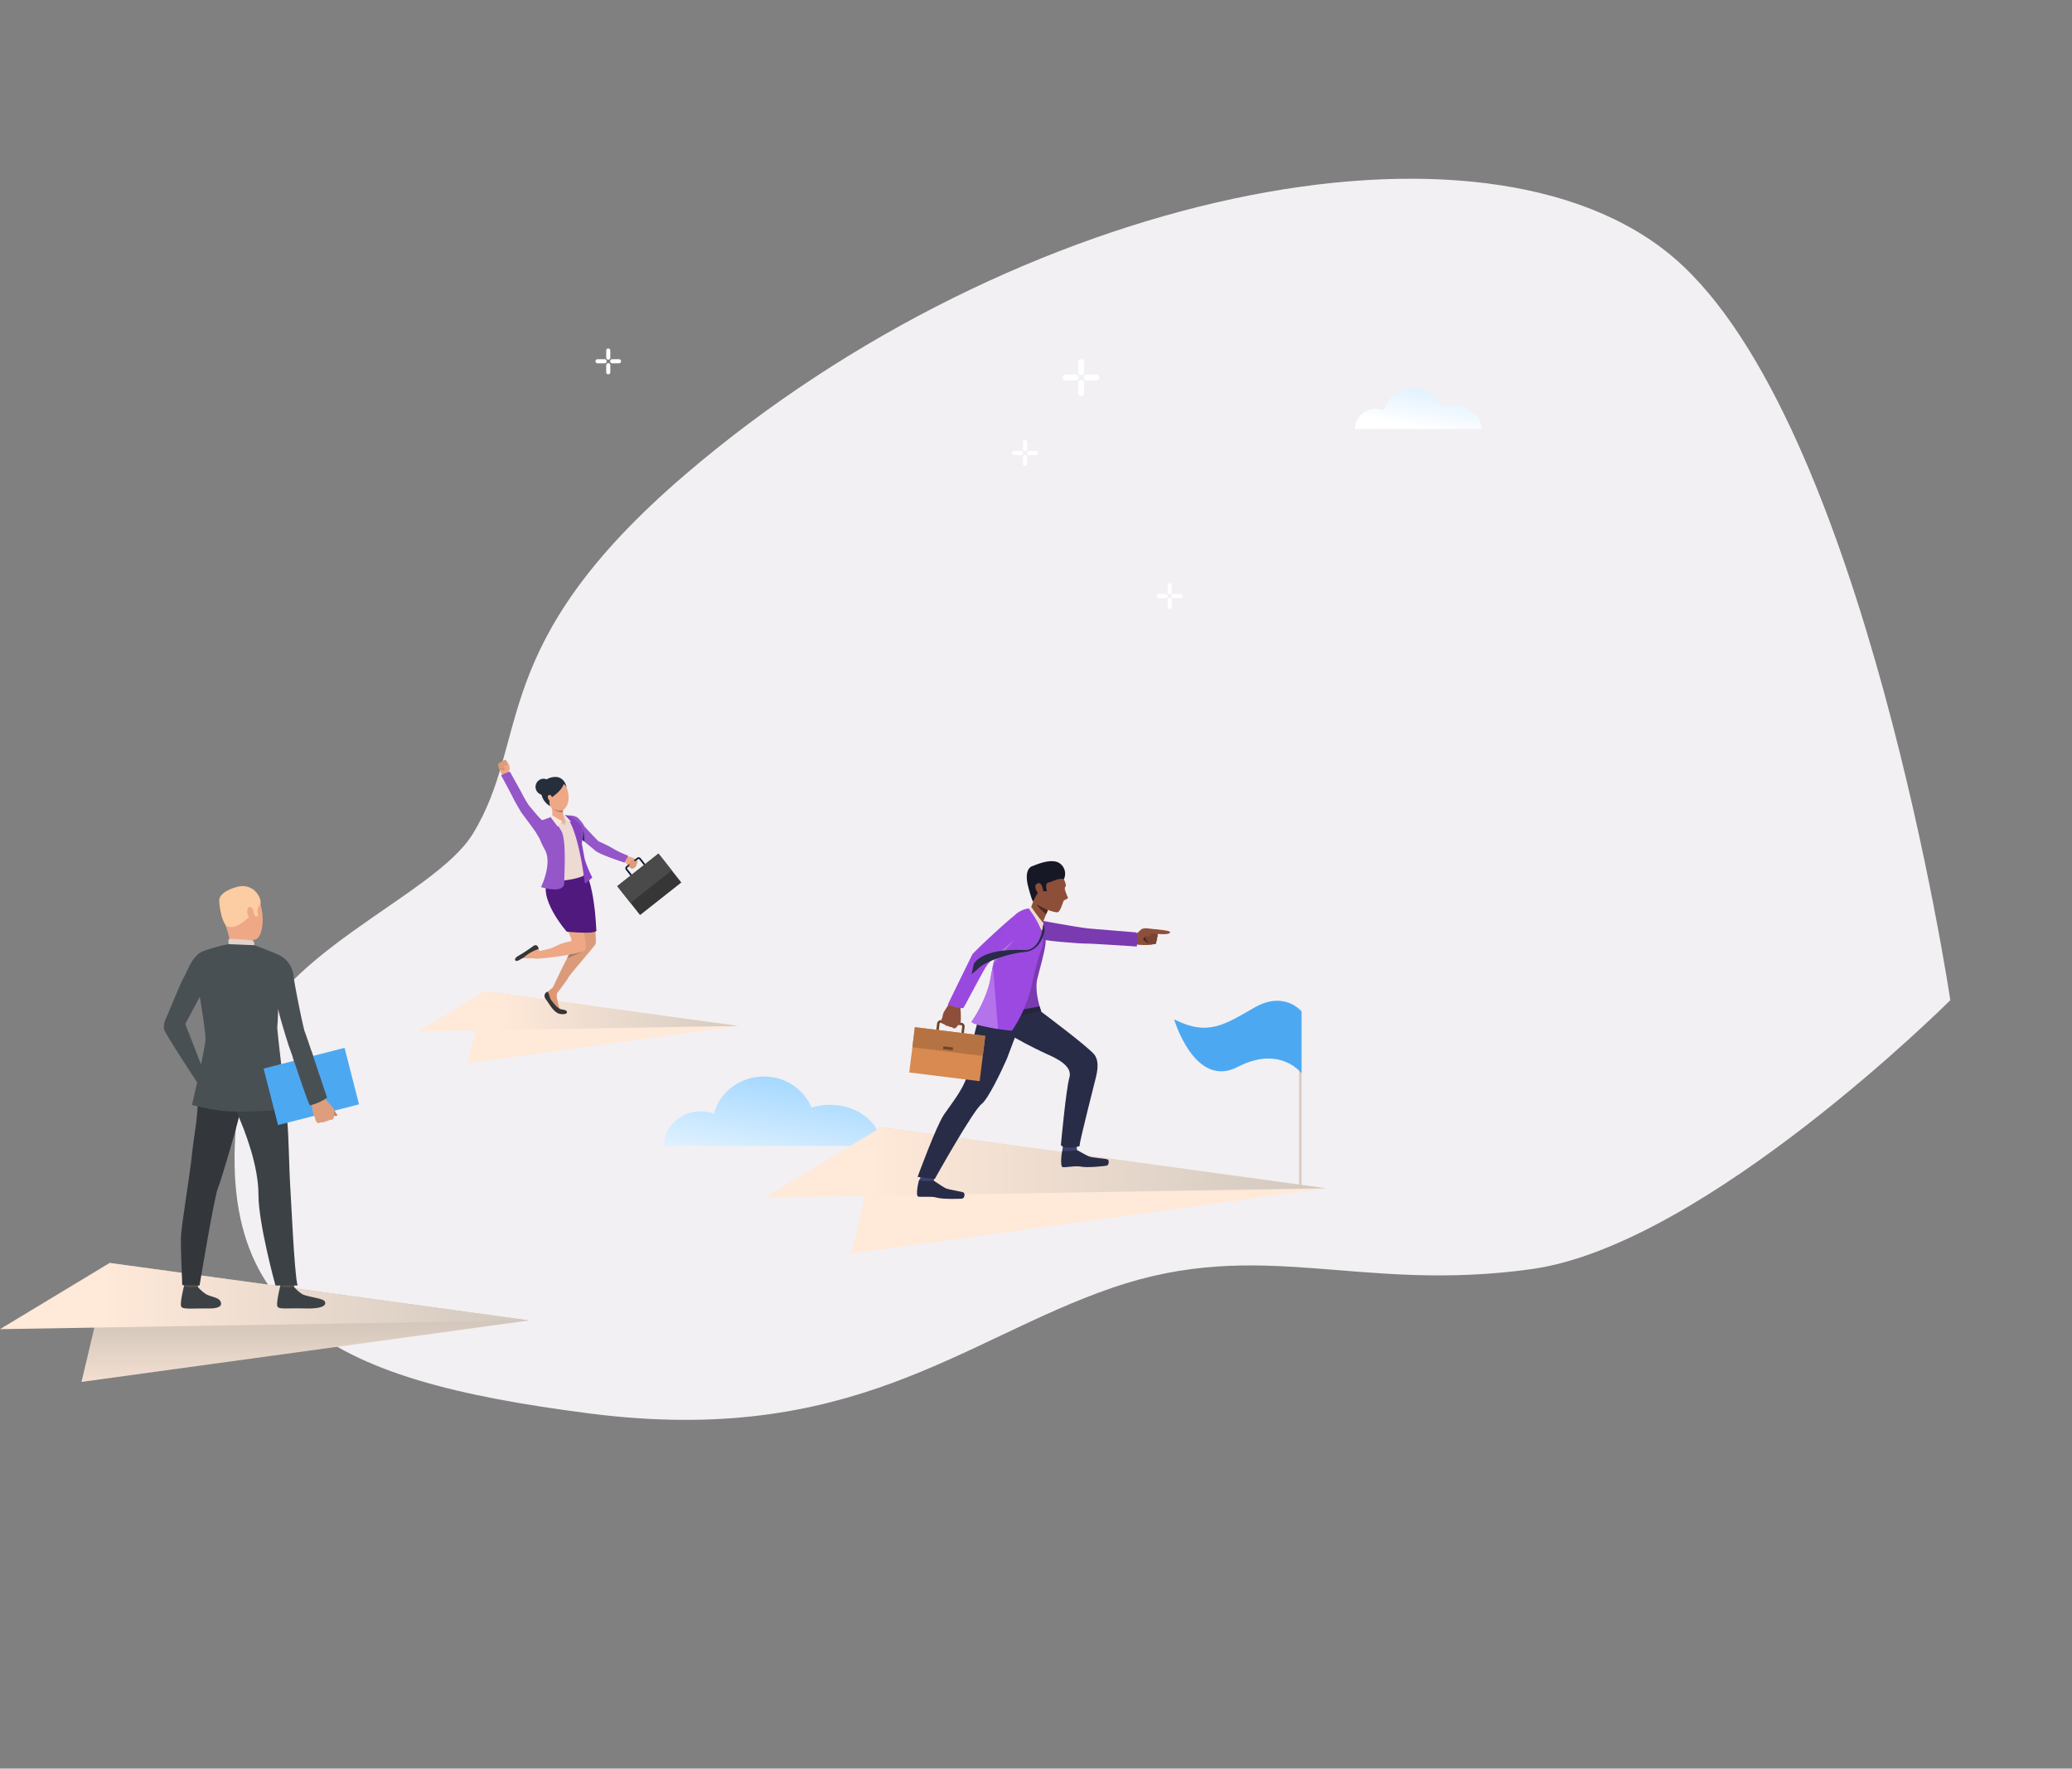 <svg xmlns="http://www.w3.org/2000/svg" xmlns:xlink="http://www.w3.org/1999/xlink" width="865.299" height="738.469" viewBox="0 0 865.299 738.469">
  <rect x="0" y="0" width="865.299" height="738.469" fill="#808080" stroke="none"/>
  <defs>
    <linearGradient id="linear-gradient" x1="0.051" y1="1.705" x2="1.583" y2="-1.171" gradientUnits="objectBoundingBox">
      <stop offset="0" stop-color="#fff"/>
      <stop offset="1" stop-color="#55b5ff"/>
    </linearGradient>
    <linearGradient id="linear-gradient-2" x1="0.456" y1="0.936" x2="2.71" y2="-3.152" xlink:href="#linear-gradient"/>
    <linearGradient id="linear-gradient-3" x1="-12.937" y1="0.651" x2="16.16" y2="0.324" gradientUnits="objectBoundingBox">
      <stop offset="0" stop-color="#ffe9d9"/>
      <stop offset="1" stop-color="#aba69f"/>
    </linearGradient>
    <linearGradient id="linear-gradient-4" x1="0.727" y1="1.204" x2="0.73" y2="-0.163" xlink:href="#linear-gradient-3"/>
    <linearGradient id="linear-gradient-5" x1="0.194" y1="-0.181" x2="1.182" y2="-0.181" gradientUnits="objectBoundingBox">
      <stop offset="0" stop-color="#ffe9d9"/>
      <stop offset="1" stop-color="#c7c1b9"/>
    </linearGradient>
    <linearGradient id="linear-gradient-6" x1="0.788" y1="0.389" x2="0.791" y2="-0.979" xlink:href="#linear-gradient-3"/>
    <linearGradient id="linear-gradient-7" x1="0.246" y1="-1.646" x2="1.234" y2="-1.646" xlink:href="#linear-gradient-5"/>
    <linearGradient id="linear-gradient-8" x1="0.718" y1="0.508" x2="0.722" y2="-0.86" xlink:href="#linear-gradient-3"/>
    <linearGradient id="linear-gradient-9" x1="0.187" y1="-1.432" x2="1.175" y2="-1.432" xlink:href="#linear-gradient-5"/>
  </defs>
  <g id="Group_11285" data-name="Group 11285" transform="translate(-811.413 -264.322)">
    <ellipse id="Ellipse_126" data-name="Ellipse 126" cx="18.186" cy="18.186" rx="18.186" ry="18.186" transform="translate(1235.771 542.681)" fill="#e6e6e6"/>
    <circle id="Ellipse_122" data-name="Ellipse 122" cx="4.365" cy="4.365" r="4.365" transform="translate(1431.271 617.323)" fill="#9456c8"/>
    <path id="Path_16007" data-name="Path 16007" d="M-1223.36-3544.3s-135.806,49.277-205.734,27.918-96.32-60.025-162.213-67-126.484,14.448-219.977-44.67-133.152-106.79-67.259-195.153c26.094-34.992,99.357-27.7,125.189-44.732,39.094-25.771,38.122-69.043,143.939-98.554,175.194-48.858,369.559-2.589,412.564,92.753S-1223.36-3544.3-1223.36-3544.3Z" transform="translate(4232.521 3377.148) rotate(-25)" fill="#f2f0f3"/>
    <g id="Group_11164" data-name="Group 11164" transform="translate(932.569 342.689)">
      <path id="Path_16644" data-name="Path 16644" d="M329.12,72.756a1.218,1.218,0,0,1,2.436,0V77a1.218,1.218,0,0,1-2.436,0V72.756Zm-1.035,5.277h-4.24a1.218,1.218,0,1,0,0,2.435h4.24a1.218,1.218,0,1,0,0-2.435Zm1.035,3.47a1.218,1.218,0,0,1,2.436,0v4.242a1.218,1.218,0,0,1-2.436,0V81.5Zm7.713-3.47h-4.242a1.218,1.218,0,0,0,0,2.435h4.242a1.218,1.218,0,0,0,0-2.435Z" fill="#fff" fill-rule="evenodd"/>
      <path id="Path_16645" data-name="Path 16645" d="M306.065,106.243a.853.853,0,1,1,1.706,0v2.968a.853.853,0,1,1-1.706,0v-2.968Zm-.724,3.694h-2.969a.852.852,0,0,0,0,1.7h2.969a.852.852,0,0,0,0-1.7Zm.724,2.429a.853.853,0,0,1,1.706,0v2.97a.853.853,0,0,1-1.706,0v-2.97Zm5.4-2.429h-2.969a.852.852,0,0,0,0,1.7h2.969a.852.852,0,1,0,0-1.7Z" fill="#fff" fill-rule="evenodd"/>
      <path id="Path_16646" data-name="Path 16646" d="M366.464,165.991a.853.853,0,0,1,1.705,0v2.97a.853.853,0,0,1-1.705,0v-2.97Zm-.725,3.694h-2.968a.852.852,0,1,0,0,1.7h2.968a.852.852,0,0,0,0-1.7Zm.725,2.43a.853.853,0,1,1,1.705,0v2.968a.853.853,0,1,1-1.705,0v-2.968Zm5.4-2.43h-2.968a.852.852,0,1,0,0,1.7h2.968a.852.852,0,0,0,0-1.7Z" fill="#fff" fill-rule="evenodd"/>
      <path id="Path_16647" data-name="Path 16647" d="M132.016,67.926a.852.852,0,0,1,1.7,0v2.969a.852.852,0,1,1-1.7,0V67.926Zm-.725,3.694h-2.969a.852.852,0,0,0,0,1.7h2.969a.852.852,0,1,0,0-1.7Zm.725,2.429a.852.852,0,0,1,1.7,0v2.969a.852.852,0,1,1-1.7,0V74.049Zm5.4-2.429h-2.97a.852.852,0,0,0,0,1.7h2.97a.852.852,0,0,0,0-1.7Z" fill="#fff" fill-rule="evenodd"/>
    </g>
    <path id="Path_16802" data-name="Path 16802" d="M1536.076,751.01a26.083,26.083,0,0,0-7.62,1.119,21.423,21.423,0,0,0-19.942-12.927c-10.082,0-18.536,6.622-20.807,15.54a15.9,15.9,0,0,0-5.629-1.022c-8.393,0-15.2,6.465-15.2,14.441h90.6C1557.485,758.689,1547.9,751.01,1536.076,751.01Z" transform="translate(-378.118 -25.376)" fill="url(#linear-gradient)"/>
    <path id="Path_16803" data-name="Path 16803" d="M2442.808,173.275a15.222,15.222,0,0,0-4.449.653,12.71,12.71,0,0,0-23.793,1.526,9.283,9.283,0,0,0-3.287-.6,8.661,8.661,0,0,0-8.873,8.432h52.9C2455.309,177.76,2449.712,173.275,2442.808,173.275Z" transform="translate(-1025.151 260.119)" fill="url(#linear-gradient-2)"/>
    <rect id="Rectangle_1313" data-name="Rectangle 1313" width="1" height="72.711" transform="translate(1353.939 686.599)" fill="url(#linear-gradient-3)"/>
    <path id="Path_16804" data-name="Path 16804" d="M2440.925,609.415s-7.077-8.707-19.491-1.673-19.343,12.267-33.708,5.009c0,0,8.6,29.137,26.5,19.887s26.7,2.631,26.7,2.631Z" transform="translate(-1085.985 77.184)" fill="#4da8f2"/>
    <path id="Path_16826" data-name="Path 16826" d="M482.29,1066.89l-186.95,25.667,11.751-49.675Z" transform="translate(550.11 -251.241)" fill="url(#linear-gradient-4)"/>
    <path id="Path_16827" data-name="Path 16827" d="M107.652,1042.882l175.2,24.008-220.987,3.64Z" transform="translate(749.55 -251.241)" fill="url(#linear-gradient-5)"/>
    <path id="Path_16828" data-name="Path 16828" d="M1134.815,567.747l-113.036,15.519,7.105-30.035Z" transform="translate(-15.012 124.949)" fill="url(#linear-gradient-6)"/>
    <path id="Path_16829" data-name="Path 16829" d="M918.988,553.231l105.931,14.516-133.616,2.2Z" transform="translate(94.885 124.949)" fill="url(#linear-gradient-7)"/>
    <path id="Path_16830" data-name="Path 16830" d="M1918.181,858.941l-198.356,27.232,12.468-52.705Z" transform="translate(-552.845 -98.46)" fill="url(#linear-gradient-8)"/>
    <path id="Path_16831" data-name="Path 16831" d="M1563.371,833.468l185.888,25.473-234.47,3.862Z" transform="translate(-383.923 -98.46)" fill="url(#linear-gradient-9)"/>
    <g id="Group_11043" data-name="Group 11043" transform="translate(1285.372 651.931)">
      <g id="Group_11042" data-name="Group 11042" transform="translate(0 0)">
        <path id="Path_16833" data-name="Path 16833" d="M2358.858,461.035s2.1-1.925,2.432-2.209a5.162,5.162,0,0,1,3.009-.206,22.528,22.528,0,0,1,3.4.477,1.16,1.16,0,0,1,.36.926,2.353,2.353,0,0,1-.331,1.147,1.432,1.432,0,0,1-.1,1.379,1.246,1.246,0,0,1-.33,1.348,1.044,1.044,0,0,1-.219,1.131,9.477,9.477,0,0,0-1.642.329,28.678,28.678,0,0,1-6.119-.065S2357.78,464.406,2358.858,461.035Z" transform="translate(-2358.475 -458.518)" fill="#8e4f3a"/>
      </g>
    </g>
    <g id="Group_11045" data-name="Group 11045" transform="translate(1288.813 654.776)">
      <g id="Group_11044" data-name="Group 11044" transform="translate(0 0)">
        <path id="Path_16834" data-name="Path 16834" d="M2375.055,471.42a7.018,7.018,0,0,1-.945,1.584c-.352.282,2.268,2.076,2.268,2.076S2376.62,472.183,2375.055,471.42Z" transform="translate(-2374.078 -471.42)" fill="#45261c"/>
      </g>
    </g>
    <g id="Group_11047" data-name="Group 11047" transform="translate(1289.329 652.479)">
      <g id="Group_11046" data-name="Group 11046" transform="translate(0 0)">
        <path id="Path_16835" data-name="Path 16835" d="M2381.3,461.01s-3.546.2-3.584.774a.9.9,0,0,0,.3.81l-1.423.744s-.663,1.024.646,1.448c0,0-.719.892.595,1.15,0,0-.212.8.375,1.027a11.844,11.844,0,0,0,2.863,0s.523-.251.282-1.119a1.228,1.228,0,0,0,.311-1.345,2.035,2.035,0,0,0,.214-1.719,1.7,1.7,0,0,0-.208-1.773S2381.449,461,2381.3,461.01Z" transform="translate(-2376.42 -461.006)" fill="#7a4432"/>
      </g>
    </g>
    <g id="Group_11049" data-name="Group 11049" transform="translate(1287.329 652.22)">
      <g id="Group_11048" data-name="Group 11048" transform="translate(0 0)">
        <path id="Path_16836" data-name="Path 16836" d="M2368.319,459.831a12.069,12.069,0,0,1,3.208,2.061c.222.243.392.518.25.816s-.753.469-1.74.091a8.914,8.914,0,0,0-2.436-.416S2366.7,461.7,2368.319,459.831Z" transform="translate(-2367.351 -459.831)" fill="#8e4f3a"/>
      </g>
    </g>
    <g id="Group_11050" data-name="Group 11050" transform="translate(1290.362 652.436)">
      <path id="Path_16837" data-name="Path 16837" d="M2385.527,462.631a31.235,31.235,0,0,0-4.2-.062c-.345.182-.264-1.226.042-1.361a27.581,27.581,0,0,1,3.83-.394A1.2,1.2,0,0,1,2385.527,462.631Z" transform="translate(-2381.105 -460.81)" fill="#8e4f3a"/>
    </g>
    <g id="Group_11051" data-name="Group 11051" transform="translate(1291.69 652.319)">
      <path id="Path_16838" data-name="Path 16838" d="M2389.214,460.277s6.287.456,6.284,1.186c0,.7-1.468,1.192-6.286.65C2384.527,461.586,2389.214,460.277,2389.214,460.277Z" transform="translate(-2387.13 -460.277)" fill="#8e4f3a"/>
    </g>
    <g id="Group_11054" data-name="Group 11054" transform="translate(1254.566 744.117)">
      <g id="Group_11053" data-name="Group 11053" transform="translate(0 0)">
        <g id="Group_11052" data-name="Group 11052">
          <path id="Path_16839" data-name="Path 16839" d="M2225.379,876.934s3.384,1.936,4.913,2.652,7.436.845,8.028,1.391.4,2.313-.574,2.507-8.142.943-10.544.417-6.866.479-7.863.156-.432-5.676-.065-6.881S2225.379,876.934,2225.379,876.934Z" transform="translate(-2218.779 -876.569)" fill="#292c47"/>
        </g>
      </g>
    </g>
    <g id="Group_11057" data-name="Group 11057" transform="translate(1255.062 742.226)">
      <g id="Group_11056" data-name="Group 11056" transform="translate(0 0)">
        <g id="Group_11055" data-name="Group 11055">
          <path id="Path_16840" data-name="Path 16840" d="M2226.946,867.992l.182,2.256s-4.474.9-6.105.241l.3-2.275Z" transform="translate(-2221.022 -867.992)" fill="#3d416b"/>
        </g>
      </g>
    </g>
    <g id="Group_11060" data-name="Group 11060" transform="translate(1194.367 756.57)">
      <g id="Group_11059" data-name="Group 11059" transform="translate(0 0)">
        <g id="Group_11058" data-name="Group 11058">
          <path id="Path_16841" data-name="Path 16841" d="M1952.782,933.753s3.217,2.2,4.684,3.038,7.344,1.438,7.89,2.03.215,2.338-.773,2.453-8.191.286-10.543-.431-6.883-.074-7.85-.476.025-5.693.487-6.864S1952.782,933.753,1952.782,933.753Z" transform="translate(-1945.781 -933.04)" fill="#292c47"/>
        </g>
      </g>
    </g>
    <g id="Group_11063" data-name="Group 11063" transform="translate(1195.525 754.799)">
      <g id="Group_11062" data-name="Group 11062" transform="translate(0 0)">
        <g id="Group_11061" data-name="Group 11061">
          <path id="Path_16842" data-name="Path 16842" d="M1957.3,925.331l-.424,2.162s-4.532.54-5.843-.24l.487-2.243Z" transform="translate(-1951.033 -925.01)" fill="#3d416b"/>
        </g>
      </g>
    </g>
    <path id="Path_16843" data-name="Path 16843" d="M1990.879,576.631c-.436,1.451-1.551,4.552-2.75,7.8-.267.722-.538,1.451-.808,2.171-1.629,4.368-3.173,8.4-3.173,8.4-2.354,5.373-7.87,16.835-10.541,18.847-3.6,2.714-19.553,31.287-19.553,31.287l-7.185-.85s7.813-21.361,11.065-26.085c3.63-5.277,9.33-12.174,9.938-18.035.382-3.678,2.658-15.1,2.658-15.1s2.667-12.808,8.436-21.172C1980.408,561.8,1990.879,576.631,1990.879,576.631Z" transform="translate(-752.262 111.435)" fill="#292c47"/>
    <g id="Group_11064" data-name="Group 11064" transform="translate(1225.34 683.319)">
      <path id="Path_16844" data-name="Path 16844" d="M2107.186,604.318s20.007,14.916,22.237,18,.873,7.949.54,9.448-6.692,26.113-6.859,28.7c0,0-6.166,1.523-7.75-.477,0,0,2.14-23.378,3.557-28.211s-5.363-8.007-9.28-9.756-23.734-11.271-23.384-15.126c.242-2.669.6-5.176.6-5.176S2090.74,598.573,2107.186,604.318Z" transform="translate(-2086.241 -600.858)" fill="#292c47"/>
    </g>
    <path id="Path_16845" data-name="Path 16845" d="M2163.9,443.555s12.989,2.443,19.012,3.192c1.889.235,19.738,1.6,20.468,1.709s.177,5.88.177,5.88-19.929-1.326-21.122-1.221-19.713-1.185-21.418-2.423-2.954-3.271-1.885-5.255C2160.63,442.652,2163.9,443.555,2163.9,443.555Z" transform="translate(-917.406 205.186)" fill="#7a3ab0"/>
    <g id="Group_11065" data-name="Group 11065" transform="translate(1225.146 643.667)">
      <path id="Path_16846" data-name="Path 16846" d="M2106.062,424.266s2.239,6.558,2.253,10.3-3.476,14.992-3.721,17.071c-.658,5.6,1.905,12.516,1.905,12.516l-20.64,3.964a129.2,129.2,0,0,1-.487-13.049c.1-7.12,2.166-12.962,2.676-17.033,1.739-13.892,13.121-16.994,13.121-16.994Z" transform="translate(-2085.36 -421.041)" fill="#7a3ab0"/>
    </g>
    <g id="Group_11066" data-name="Group 11066" transform="translate(1241.879 626.462)">
      <path id="Path_16847" data-name="Path 16847" d="M2174.7,347.24s1.864,3.454.94,3.99c-.763.444.894,3.833,1.111,4.387s-1.382.956-1.722,1.312-1.346,4.742-2.663,4.874-7.251-1.931-8.866-3.61-2.942-9.265-1.863-12.465S2171.407,341.207,2174.7,347.24Z" transform="translate(-2161.241 -343.021)" fill="#8e4f3a"/>
    </g>
    <g id="Group_11067" data-name="Group 11067" transform="translate(1241.733 631.526)">
      <path id="Path_16848" data-name="Path 16848" d="M2167.889,378.761s-.159.352-.394.9c-.1.229-.21.492-.329.777-.091.217-.187.448-.283.686a21.7,21.7,0,0,0-1.386,4.22c-.186,1.688-4.917-7.175-4.917-7.175a81.833,81.833,0,0,0,3.782-10.951C2165.922,361.281,2167.889,378.761,2167.889,378.761Z" transform="translate(-2160.58 -365.986)" fill="#8e4f3a"/>
    </g>
    <g id="Group_11068" data-name="Group 11068" transform="translate(1240.211 623.896)">
      <path id="Path_16849" data-name="Path 16849" d="M2169.173,338.916a5.305,5.305,0,0,0-1.552-6.5c-3.455-2.767-10.919.855-11.636,1.04s-3.583,1.666-1.641,8.849c1.753,6.488,2.045,5.975,2.045,5.975s1.285-3.134,2.032-3.676c1.167-.847,3.724-.643,3.724-.643s-1.219-3.235.686-3.693S2167.246,338.2,2169.173,338.916Z" transform="translate(-2153.679 -331.382)" fill="#161826"/>
    </g>
    <g id="Group_11069" data-name="Group 11069" transform="translate(1243.771 633.049)">
      <path id="Path_16850" data-name="Path 16850" d="M2172.7,374.467c-.168-.444-.711-2.351-2.347-1.231s1.02,4.714,1.305,4.76S2174.114,378.2,2172.7,374.467Z" transform="translate(-2169.824 -372.889)" fill="#8e4f3a"/>
    </g>
    <g id="Group_11070" data-name="Group 11070" transform="translate(1240.954 642.91)">
      <path id="Path_16851" data-name="Path 16851" d="M2158.166,417.609a68.294,68.294,0,0,0,5.167,6.926l-.609,3.382-5.674-9.552Z" transform="translate(-2157.049 -417.609)" fill="#eddad3"/>
    </g>
    <path id="Path_16852" data-name="Path 16852" d="M2177.244,415.311s-.158.352-.393.9c-.1.229-.21.492-.329.777-3.167-2.353-3.917-4.057-3.94-4.11A32.676,32.676,0,0,0,2177.244,415.311Z" transform="translate(-928.203 228.991)" fill="#4d2b1f"/>
    <path id="Path_16853" data-name="Path 16853" d="M2183.476,449.922A11.263,11.263,0,0,1,2183.9,453c-.06.322-.961-.085-.961-.085Z" transform="translate(-936.273 200.114)" fill="#292c47"/>
    <path id="Path_16854" data-name="Path 16854" d="M2107.572,608.579s-.587-1.8-.713-2.254l-20.123,3.748.2,2.47S2101.649,609.891,2107.572,608.579Z" transform="translate(-861.287 78.199)" fill="#23263d"/>
    <g id="Group_11071" data-name="Group 11071" transform="translate(1202.081 690.288)">
      <path id="Path_16855" data-name="Path 16855" d="M1990.547,641.921l-8.413-1.045a1.563,1.563,0,0,1-1.357-1.742l.659-5.3a1.563,1.563,0,0,1,1.742-1.357l8.413,1.045a1.563,1.563,0,0,1,1.357,1.742l-.659,5.3A1.563,1.563,0,0,1,1990.547,641.921Zm-7.5-8.408a.514.514,0,0,0-.573.446l-.659,5.3a.513.513,0,0,0,.446.573l8.413,1.045a.514.514,0,0,0,.573-.447l.659-5.3a.514.514,0,0,0-.447-.573Z" transform="translate(-1980.765 -632.461)" fill="#6e4629"/>
    </g>
    <g id="Group_11072" data-name="Group 11072" transform="translate(1191.132 693.198)">
      <rect id="Rectangle_1401" data-name="Rectangle 1401" width="29.621" height="19.055" transform="translate(2.349 0) rotate(7.081)" fill="#d88a51"/>
    </g>
    <g id="Group_11073" data-name="Group 11073" transform="translate(1192.438 693.198)">
      <rect id="Rectangle_1402" data-name="Rectangle 1402" width="29.621" height="8.461" transform="matrix(0.992, 0.123, -0.123, 0.992, 1.043, 0)" fill="#b57343"/>
    </g>
    <g id="Group_11074" data-name="Group 11074" transform="translate(1205.211 701.19)">
      <rect id="Rectangle_1403" data-name="Rectangle 1403" width="4.085" height="1.167" transform="translate(0.144 0) rotate(7.08)" fill="#6e4629"/>
    </g>
    <g id="Group_11075" data-name="Group 11075" transform="translate(1204.449 683.54)">
      <path id="Path_16856" data-name="Path 16856" d="M1991.537,609.6a3.365,3.365,0,0,1,.024-1.078s.26-.606.419-1.047a3.138,3.138,0,0,0,.108-.346,6.183,6.183,0,0,1,.546-1.9c.41-.776,2.137-3.372,2.137-3.372l2.474,1.08,2.322.3s.352,5.322.053,6.09a2.165,2.165,0,0,1-.1.214,7.868,7.868,0,0,1-1.017,1.268c-.075.113-.9,1.187-1.3,1.2a1.323,1.323,0,0,1-1.183-.5,3.164,3.164,0,0,1-1.672-.48,1.966,1.966,0,0,1-1.558-.764S1991.755,610.177,1991.537,609.6Z" transform="translate(-1991.502 -601.859)" fill="#8e4f3a"/>
    </g>
    <path id="Path_16857" data-name="Path 16857" d="M2036.588,433.491s-11.878,9.222-16.138,14.307c-1.336,1.595-9.476,17.449-10.011,18.053s-6.567-1.287-6.567-1.287,9.65-19.846,10.262-21,17.795-17.16,19.943-17.993,2.421.271,3.61,2.43C2039.354,431.027,2036.588,433.491,2036.588,433.491Z" transform="translate(-796.695 219.314)" fill="#9a49de"/>
    <g id="Group_11076" data-name="Group 11076" transform="translate(1222.749 643.667)">
      <path id="Path_16858" data-name="Path 16858" d="M2098.338,437.272c-.454,1.244-.879,2.5-1.275,3.77h0c-.873,2.784-1.613,5.6-2.238,8.342-.224.978-.432,1.948-.628,2.9a56.1,56.1,0,0,1-8.43,19.76s-9.15-.73-11.277-2.244a163.375,163.375,0,0,1,3.517-25.765c.226-.976.466-1.95.72-2.913h0c2.692-10.19,7.031-19.355,13.968-20.084C2092.829,421.2,2100.723,430.735,2098.338,437.272Z" transform="translate(-2074.49 -421.042)" fill="#9c49e1"/>
    </g>
    <path id="Path_16859" data-name="Path 16859" d="M2057.909,529.432a52.11,52.11,0,0,1-8.883,23.174c-.972,1.4,11.025,3.21,11.025,3.21Z" transform="translate(-831.848 138.136)" fill="#b472eb"/>
    <path id="Path_16860" data-name="Path 16860" d="M2099.381,479.543c-2.758,2.98-8.943,10.1-8.943,10.1.226-.976.466-1.95.72-2.913h0C2093.333,484.548,2099.288,479.619,2099.381,479.543Z" transform="translate(-864.173 177.024)" fill="#af7ada"/>
    <g id="Group_11078" data-name="Group 11078" transform="translate(1217.178 652.16)">
      <g id="Group_11077" data-name="Group 11077" transform="translate(0 0)">
        <path id="Path_16861" data-name="Path 16861" d="M2079.679,460.445s-1.213,8.208-8.28,8.766c-6.329.5-15.512,3.676-18.491,6.113l-3.684,3.212.884-4.258s2.658-6.748,21.213-5.906c0,0,5.688,1.063,7.544-8.817C2078.866,459.555,2079.8,460.042,2079.679,460.445Z" transform="translate(-2049.224 -459.555)" fill="#292c47"/>
      </g>
    </g>
    <g id="Group_11106" data-name="Group 11106" transform="translate(887.826 797.505)">
      <path id="Path_16875" data-name="Path 16875" d="M562.363,1119.139s-.51,3.573-.574,4.109-5.673-.316-5.673-.316l-.454-4.253S561.662,1118.635,562.363,1119.139Z" transform="translate(-555.662 -1118.678)" fill="#5c544d"/>
    </g>
    <g id="Group_11107" data-name="Group 11107" transform="translate(886.95 801.379)">
      <path id="Path_16876" data-name="Path 16876" d="M558.75,1136.488a15.193,15.193,0,0,0,3.5,3.091c1.719.938,4.42,1.31,5.437,2.282.734.7,2.672,3.72-4.467,3.659s-10.581.426-11.346-.731,1.107-8.542,1.107-8.542S554.668,1136.86,558.75,1136.488Z" transform="translate(-551.687 -1136.246)" fill="#3c4145"/>
    </g>
    <g id="Group_11108" data-name="Group 11108" transform="translate(928.017 797.505)">
      <path id="Path_16877" data-name="Path 16877" d="M744.621,1119.139s-.51,3.573-.574,4.109-5.673-.316-5.673-.316l-.454-4.253S743.92,1118.635,744.621,1119.139Z" transform="translate(-737.92 -1118.678)" fill="#5c544d"/>
    </g>
    <g id="Group_11109" data-name="Group 11109" transform="translate(927.14 801.379)">
      <path id="Path_16878" data-name="Path 16878" d="M741.008,1136.488a15.2,15.2,0,0,0,3.5,3.091c1.719.938,8.044,1.709,9.061,2.681.734.7,1.954,3.524-8.091,3.26-7.137-.188-10.581.426-11.346-.731s1.107-8.542,1.107-8.542S736.828,1136.9,741.008,1136.488Z" transform="translate(-733.945 -1136.246)" fill="#3c4145"/>
    </g>
    <g id="Group_11110" data-name="Group 11110" transform="translate(886.95 705.732)">
      <path id="Path_16879" data-name="Path 16879" d="M561.257,702.5s-2.985,8.865-2.592,16.505-1.544,16-2.336,23.981c-.882,8.9-4.495,29.961-4.625,34.72s.561,19.957.561,19.957l7.231.167s6.073-36.824,7.646-40.582,9.372-30.544,9.634-33.55S561.257,702.5,561.257,702.5Z" transform="translate(-551.687 -702.497)" fill="#33373b"/>
    </g>
    <g id="Group_11111" data-name="Group 11111" transform="translate(896.52 704.708)">
      <path id="Path_16880" data-name="Path 16880" d="M625.482,700.457s3.972,20.94,4.5,25.616.874,22.629,1.136,25.551,1.748,38.243,3.145,42.585h-9.244s-7.1-25.677-7.1-37.826-5.482-26.411-9.021-34.427-11.639-8.205-13.814-23.078C595.085,698.879,622.537,695.74,625.482,700.457Z" transform="translate(-595.085 -697.855)" fill="#3c4145"/>
    </g>
    <g id="Group_11112" data-name="Group 11112" transform="translate(903.57 635.079)">
      <path id="Path_16881" data-name="Path 16881" d="M631.618,382.764s7.287-2.721,10.647,2.825,3.036,16.647-.637,18.012-9.19.651-11.071-2.818-3.578-8.486-3.5-11.839S629.7,383.732,631.618,382.764Z" transform="translate(-627.057 -382.096)" fill="#eea886"/>
    </g>
    <g id="Group_11113" data-name="Group 11113" transform="translate(905.554 649.529)">
      <path id="Path_16882" data-name="Path 16882" d="M647.419,454.341a6.115,6.115,0,0,0,.192,2.85c.487.941-9.165.965-9.165.965a63.584,63.584,0,0,0-2.269-9.439C634.692,444.394,647.419,454.341,647.419,454.341Z" transform="translate(-636.057 -447.628)" fill="#eea886"/>
    </g>
    <g id="Group_11114" data-name="Group 11114" transform="translate(902.951 634.304)">
      <path id="Path_16883" data-name="Path 16883" d="M626.974,394.9s.666,1.1,3.385.672,6.037-4.043,7.172-4.44,1.146-1.064,1.146-1.064l.711,1.038,1.206.076s-1.1-3.235.559-4.555-1.722-10.472-10.443-7.425c0,0-6.7,1.846-6.454,5.654S625.475,393,626.974,394.9Z" transform="translate(-624.25 -378.581)" fill="#fccca2"/>
    </g>
    <g id="Group_11115" data-name="Group 11115" transform="translate(906.842 656.335)">
      <path id="Path_16884" data-name="Path 16884" d="M652.737,481.136s-.03-1.8-.845-1.97-8.994-.959-9.994-.565v2.094S643.824,481.88,652.737,481.136Z" transform="translate(-641.897 -478.492)" fill="#e2d2ca"/>
    </g>
    <g id="Group_11116" data-name="Group 11116" transform="translate(914.656 643.013)">
      <path id="Path_16885" data-name="Path 16885" d="M679.873,419.466c-.153-.639-1.777-2.464-2.4-.509s.94,4.583,1.811,4.358S680.26,421.086,679.873,419.466Z" transform="translate(-677.331 -418.079)" fill="#eea886"/>
    </g>
    <g id="Group_11117" data-name="Group 11117" transform="translate(879.83 658.538)">
      <path id="Path_16886" data-name="Path 16886" d="M557.252,488.92s4.484,1.612,9.678,3.818a10.9,10.9,0,0,1,6.622,8.826c.343,3.5,4.072,22.085,4.772,23.657s8.968,26.832,9.26,27.356-6.749,3.445-7.215,3.213-8.007-23.039-8.764-24.728c0,0-4.341-13.675-4.457-15.713,0,0-.125,5.81-.358,7.441s3.86,33.294,3.743,34.168-18.6,1.984-26,1.168a90.6,90.6,0,0,1-13.368-2.517s5.822-24.989,5.643-27.76c-.39-6.036-2.407-17.406-2.407-17.406l-6.032,11.37,7.722,19.86-1.769,6.036s-14.348-21.677-14.814-23.657.7-4.5,1.461-6.133,5.731-14.042,6.9-15.789,3.133-8.744,7.892-10.691a74.376,74.376,0,0,1,10.656-2.962Z" transform="translate(-519.401 -488.479)" fill="#495054"/>
    </g>
    <g id="Group_11118" data-name="Group 11118" transform="translate(921.502 701.843)">
      <rect id="Rectangle_1404" data-name="Rectangle 1404" width="34.895" height="24.339" transform="matrix(-0.969, 0.248, -0.248, -0.969, 39.846, 23.576)" fill="#4da8f2"/>
    </g>
    <g id="Group_11119" data-name="Group 11119" transform="translate(950.669 727.792)">
      <path id="Path_16887" data-name="Path 16887" d="M840.933,802.539s.966,1.561,1.319,2.006-.867.724-1.39.274S840.933,802.539,840.933,802.539Z" transform="translate(-840.647 -802.539)" fill="#c98462"/>
    </g>
    <g id="Group_11120" data-name="Group 11120" transform="translate(941.425 722.112)">
      <path id="Path_16888" data-name="Path 16888" d="M801.218,787.791a3.752,3.752,0,0,1-.693-.976s-.17-.712-.321-1.211a3.545,3.545,0,0,0-.133-.38,6.864,6.864,0,0,1-.773-2.053c-.149-.963-.57-5.286-.57-5.286l2.619-.659,2.1-.444s4.544,4.532,4.787,5.413a2.373,2.373,0,0,1,.056.255,8.77,8.77,0,0,1-.066,1.8c.008.151-.014,1.654-.365,1.935a1.468,1.468,0,0,1-1.388.334,3.512,3.512,0,0,1-1.807.68,2.183,2.183,0,0,1-1.894.352S801.793,788.159,801.218,787.791Z" transform="translate(-798.727 -776.781)" fill="#de9d7d"/>
    </g>
    <g id="Group_11121" data-name="Group 11121" transform="translate(933.696 703.034)">
      <path id="Path_16889" data-name="Path 16889" d="M763.675,693.008s6,18.164,7.1,20.071a19.793,19.793,0,0,0,7.215-3.213l-6.587-19.6Z" transform="translate(-763.675 -690.263)" fill="#495054"/>
    </g>
    <g id="Group_11124" data-name="Group 11124" transform="translate(1041.969 628.506)">
      <g id="Group_11123" data-name="Group 11123" transform="translate(0 0)">
        <path id="Path_16890" data-name="Path 16890" d="M1272.7,382.49c-.737,1.264-10.537,12.417-11.188,13.718s-4.767,6.668-4.767,6.668l-2.07-1.756s3.481-7.574,6.278-12.9h0c.27-.517.536-1.013.79-1.478a16.639,16.639,0,0,1,2.279-3.532c1.79-1.464,4.4-3.476,3.243-5.415s-5.744-12.355-5.856-13.4-8.919-17.5,7.057-10.28c0,0,4.352,10.752,4.18,17.215S1273.439,381.226,1272.7,382.49Z" transform="translate(-1254.678 -352.292)" fill="#db9b7b"/>
      </g>
    </g>
    <g id="Group_11126" data-name="Group 11126" transform="translate(1038.889 676.612)">
      <g id="Group_11125" data-name="Group 11125" transform="translate(0 0)">
        <path id="Path_16891" data-name="Path 16891" d="M1245.86,572.923a5.076,5.076,0,0,0-.017,2.024c.244.769.574,4.069,1.452,4.6s2.729.979,2.715,1.129c-.064.682-.635,1.024-2.575.874s-3.581-2.8-4.725-4.67-2.765-2.854-1.591-3.941,2.829-2.257,3.031-2.479S1245.86,572.923,1245.86,572.923Z" transform="translate(-1240.71 -570.445)" fill="#de9673"/>
      </g>
    </g>
    <g id="Group_11128" data-name="Group 11128" transform="translate(1034.718 627.856)">
      <g id="Group_11127" data-name="Group 11127" transform="translate(0 0)">
        <path id="Path_16892" data-name="Path 16892" d="M1229.033,350.915s-3.35,5.681-1.735,9.721c1.585,3.965,8.105,13.142,8.673,14.562s1.862,3.383.672,3.672a21.747,21.747,0,0,0-6.6,2.252c-2.014,1.088-5.213,1.378-7.367,2.141-.853.3-1.27,2.23-.394,2.773.649.4,17.386-1.713,19.947-3.076,1.114-.593,1.265-2.2.369-6.722-.4-2.039-2.4-8.763-2.971-11.268-.553-2.423-1.712-6.06-1.712-6.06S1240.491,344.7,1229.033,350.915Z" transform="translate(-1221.794 -349.342)" fill="#eea886"/>
      </g>
    </g>
    <g id="Group_11130" data-name="Group 11130" transform="translate(1026.609 659.098)">
      <g id="Group_11129" data-name="Group 11129" transform="translate(0 0)">
        <path id="Path_16893" data-name="Path 16893" d="M1193.764,496.506a18.246,18.246,0,0,0-2.317-.136c-.741.05-3.64-.092-4.459.033s-1.432,1.039-1.858.762.492-1.337,1.461-1.93a59.677,59.677,0,0,0,5.173-3.3c1.4-1.12,2.136-1.264,2.72-.115s1.044,2.906,1.313,3.393S1193.764,496.506,1193.764,496.506Z" transform="translate(-1185.023 -491.019)" fill="#eea886"/>
      </g>
    </g>
    <path id="Path_16894" data-name="Path 16894" d="M1263.764,377.379s1.446,1.893-12.351.642c0,0-12.7-14.382-7.6-22.222,2.7-4.148,15.854-1.566,15.854-1.566S1262.745,358.525,1263.764,377.379Z" transform="translate(-203.301 275.32)" fill="#50197e"/>
    <path id="Path_16895" data-name="Path 16895" d="M1249.709,587.11s.183-.825-2.474-1.1c-1.522-.155-4.147-3.855-4.4-4.285s-.786-2.9-1.256-3.021-2.08,1.431-.716,3.091,3.259,5.921,6.273,6.185C1249.5,588.192,1249.734,587.554,1249.709,587.11Z" transform="translate(-201.521 99.731)" fill="#363636"/>
    <path id="Path_16896" data-name="Path 16896" d="M1194.411,492.027s-.344-2.5-2.3-1.159a60.429,60.429,0,0,1-5.761,3.814c-2.1,1.114-2.014,1.924-1.461,2.293s1.951-.667,2.762-1.049S1190.009,493.588,1194.411,492.027Z" transform="translate(-158.051 168.503)" fill="#363636"/>
    <path id="Path_16897" data-name="Path 16897" d="M1283.942,504.012s4.524-.891,5.646-1.276c-1.064.444-5.953,2.485-6.436,2.755C1283.422,504.974,1283.688,504.477,1283.942,504.012Z" transform="translate(-234.904 158.946)" fill="#a77860"/>
    <path id="Path_16898" data-name="Path 16898" d="M1156.669,145.376s.59-1.642.672-1.9a4.2,4.2,0,0,0-.428-1.77,4.881,4.881,0,0,0-1.223-1.779.75.75,0,0,0-.627.011,1.444,1.444,0,0,0-.57.458.877.877,0,0,0-.755.382.763.763,0,0,0-.683.5s-.475.01-.587.391a5.768,5.768,0,0,1,.2,1,17.361,17.361,0,0,0,1.475,3.417S1155.02,146.781,1156.669,145.376Z" transform="translate(-133.038 441.796)" fill="#eea886"/>
    <path id="Path_16899" data-name="Path 16899" d="M1157.4,154a4.286,4.286,0,0,0-.671.908c-.076.265-1.859-.587-1.859-.587S1156.6,153.293,1157.4,154Z" transform="translate(-134.913 430.976)" fill="#cf8c6c"/>
    <path id="Path_16900" data-name="Path 16900" d="M1155.779,140.062s.726,2.049.41,2.207a.554.554,0,0,1-.528.024l-.084.979a.565.565,0,0,1-.97-.022s-.334.617-.79-.064c0,0-.4.309-.669.031a7.248,7.248,0,0,1-.68-1.615s.012-.345.559-.414a.767.767,0,0,1,.691-.51.83.83,0,0,1,.757-.377s.508-.787,1.214-.445C1155.691,139.855,1155.749,139.975,1155.779,140.062Z" transform="translate(-133.038 441.874)" fill="#db9c7c"/>
    <path id="Path_16901" data-name="Path 16901" d="M1165.624,151.07a7.391,7.391,0,0,0-1.923-1.323c-.19-.068-.385-.1-.52.052s-.087.536.361,1a5.457,5.457,0,0,1,.811,1.277S1164.953,152.425,1165.624,151.07Z" transform="translate(-141.337 434.14)" fill="#eea886"/>
    <g id="Group_11133" data-name="Group 11133" transform="translate(1070.646 621.519)">
      <g id="Group_11132" data-name="Group 11132" transform="translate(0 0)">
        <g id="Group_11131" data-name="Group 11131">
          <path id="Path_16902" data-name="Path 16902" d="M1386.542,320.6a2.87,2.87,0,0,1,.976.273,4.738,4.738,0,0,0,1.161.312,10.988,10.988,0,0,1,1.815.671c.111.073.607.79.849.914s.764.314.646.521-.636.163-.636.163a.339.339,0,0,1,.165.338c-.093.412-.351.48-.351.48s.13.271.048.433a.744.744,0,0,1-.433.417.681.681,0,0,1-.16.439.624.624,0,0,1-.564.208s-.2.4-.452.381a2.112,2.112,0,0,1-.606-.24,7.227,7.227,0,0,1-2.2-2.285,2.859,2.859,0,0,0-2.074-1.316Z" transform="translate(-1384.72 -320.602)" fill="#eea886"/>
        </g>
      </g>
    </g>
    <g id="Group_11134" data-name="Group 11134" transform="translate(1072.567 622.254)">
      <path id="Path_16903" data-name="Path 16903" d="M1401.869,328.647l-4.491,3.545a1.055,1.055,0,0,1-1.48-.174l-2.236-2.831a1.055,1.055,0,0,1,.174-1.48l4.491-3.544a1.055,1.055,0,0,1,1.48.174l2.236,2.831A1.054,1.054,0,0,1,1401.869,328.647Zm-7.594-.385a.347.347,0,0,0-.057.487l2.235,2.831a.347.347,0,0,0,.487.057l4.491-3.544a.347.347,0,0,0,.057-.487l-2.236-2.831a.347.347,0,0,0-.487-.057Z" transform="translate(-1393.436 -323.936)" fill="#0e1e2b"/>
    </g>
    <g id="Group_11135" data-name="Group 11135" transform="translate(1069.183 620.722)">
      <rect id="Rectangle_1405" data-name="Rectangle 1405" width="21.947" height="15.377" transform="translate(0 13.598) rotate(-38.284)" fill="#363636"/>
    </g>
    <g id="Group_11136" data-name="Group 11136" transform="translate(1069.182 620.722)">
      <rect id="Rectangle_1406" data-name="Rectangle 1406" width="21.947" height="8.913" transform="translate(0 13.598) rotate(-38.284)" fill="#4a4a4a"/>
    </g>
    <g id="Group_11138" data-name="Group 11138" transform="translate(1073.968 623.406)">
      <g id="Group_11137" data-name="Group 11137" transform="translate(0 0)">
        <path id="Path_16904" data-name="Path 16904" d="M1403.007,329.984s-1.227-.934-1.742-.811-.092.484-.092.484-.413-.365-.745-.064.187.7.187.7a.446.446,0,0,0-.6.22c-.215.412.292.643.292.643s-.7.034-.466.557a2.356,2.356,0,0,0,1.476,1.139.508.508,0,0,0,.51-.361.651.651,0,0,0,.748-.664s.739-.329.4-.872C1402.977,330.953,1403.725,330.492,1403.007,329.984Z" transform="translate(-1399.79 -329.162)" fill="#db9c7c"/>
      </g>
    </g>
    <g id="Group_11139" data-name="Group 11139" transform="translate(1047.915 604.839)">
      <path id="Path_16905" data-name="Path 16905" d="M1282.614,245.013a5.563,5.563,0,0,1,3.628.722,14.009,14.009,0,0,1,2.958,3.708c.455.631,5.745,6.249,6.005,6.347a52.307,52.307,0,0,1,6.26,3.128,40.1,40.1,0,0,0,5.985,2.8l-1.474,2.905s-10.419-3.347-12.355-5.08c-2.068-1.851-8.587-7.021-8.587-7.021S1279.443,248.105,1282.614,245.013Z" transform="translate(-1281.641 -244.962)" fill="#9456c8"/>
    </g>
    <g id="Group_11140" data-name="Group 11140" transform="translate(1036.179 604.319)">
      <path id="Path_16906" data-name="Path 16906" d="M1238.1,242.606a22.155,22.155,0,0,0,3.027.571c.751,0,4.277,3.086,5.032,4.318s.659,3.323.112,5.864.561,3.132.563,5.564a55.466,55.466,0,0,0,.925,8.751c.344,1.283-11.383,3.864-14.541,2.027,0,0,1.9-4.581,2.131-5.228s-.682-3.739-1.16-4.485-3.944-6.769-3.944-6.769-2.795-5.378-1.472-6.9c1.149-1.324,4.776-2.434,5.4-2.8A11.578,11.578,0,0,1,1238.1,242.606Z" transform="translate(-1228.421 -242.606)" fill="#eddad3"/>
    </g>
    <g id="Group_11141" data-name="Group 11141" transform="translate(1037.9 589.18)">
      <path id="Path_16907" data-name="Path 16907" d="M1238.633,174.847c1.151-.68,5.482-2.649,7.7,2.947s-.167,10.364-3.333,9.85-5.783-4.169-6.564-7.2A4.666,4.666,0,0,1,1238.633,174.847Z" transform="translate(-1236.228 -173.952)" fill="#eea886"/>
    </g>
    <g id="Group_11142" data-name="Group 11142" transform="translate(1037.348 588.727)">
      <path id="Path_16908" data-name="Path 16908" d="M1244.383,176.191s-.763-5.014-5.74-4.207-5.5,5.138-4.506,8.023a7.4,7.4,0,0,0,3.349,4.043s-.654-2.364.182-3.176,4.433-2.818,5.536-6.04A4.513,4.513,0,0,1,1244.383,176.191Z" transform="translate(-1233.722 -171.896)" fill="#252e3b"/>
    </g>
    <g id="Group_11143" data-name="Group 11143" transform="translate(1035.035 589.469)">
      <path id="Path_16909" data-name="Path 16909" d="M1229.94,179.51a3.393,3.393,0,1,1-2.87-4.226A3.628,3.628,0,0,1,1229.94,179.51Z" transform="translate(-1223.232 -175.262)" fill="#252e3b"/>
    </g>
    <g id="Group_11144" data-name="Group 11144" transform="translate(1041.104 599.736)">
      <path id="Path_16910" data-name="Path 16910" d="M1256.03,223.808a50.645,50.645,0,0,0,.675,5.124s-1.732,2.595-5.123-1.612a6.569,6.569,0,0,0-.651-4.623C1249.629,220.215,1256.03,223.808,1256.03,223.808Z" transform="translate(-1250.756 -221.823)" fill="#eea886"/>
    </g>
    <g id="Group_11145" data-name="Group 11145" transform="translate(1044.588 606.846)">
      <path id="Path_16911" data-name="Path 16911" d="M1269.022,254.062l.393,1.979-2.857-1.365Z" transform="translate(-1266.557 -254.063)" fill="#eea886"/>
    </g>
    <g id="Group_11146" data-name="Group 11146" transform="translate(1035.158 605.401)">
      <path id="Path_16912" data-name="Path 16912" d="M1230.206,247.512s3.867,4.68,4.58,6.542c1.727,4.514.951,16.105.9,20.99s-9.705,1.779-9.705,1.779,4.755-9.608,1.7-15.416a43.373,43.373,0,0,1-3.893-9.573,5.455,5.455,0,0,1,2.768-2.93C1228.475,248.208,1230.206,247.512,1230.206,247.512Z" transform="translate(-1223.79 -247.512)" fill="#9456c8"/>
    </g>
    <g id="Group_11147" data-name="Group 11147" transform="translate(1047.228 604.632)">
      <path id="Path_16913" data-name="Path 16913" d="M1285.767,249.06a33.528,33.528,0,0,1-.053,6.892s.857,4.927,1.21,6.57a42.279,42.279,0,0,0,3.136,7.56l-2.461,2.249a.446.446,0,0,1-.745-.28c-.484-4.378-3.214-23.9-8.33-28.024l2.029.221S1284.506,246.7,1285.767,249.06Z" transform="translate(-1278.524 -244.027)" fill="#8642c0"/>
    </g>
    <g id="Group_11148" data-name="Group 11148" transform="translate(1040.19 596.222)">
      <path id="Path_16914" data-name="Path 16914" d="M1248,206.219a.776.776,0,0,0-1.191-.1c-.3.329-.343,1.149.407,2.052S1250.046,209.394,1248,206.219Z" transform="translate(-1246.613 -205.887)" fill="#eea886"/>
    </g>
    <g id="Group_11149" data-name="Group 11149" transform="translate(1020.72 586.496)">
      <path id="Path_16915" data-name="Path 16915" d="M1181.411,191.946s-2.742,3.256-4.845.686a38.49,38.49,0,0,1-3.743-5.447c-.725-1.165-5.692-7.792-5.927-8.107s-2.835-4.681-3.615-6.342c-.593-1.263-4.758-9-4.955-9.3s3.61-1.653,3.61-1.653,4.255,7.659,4.692,8.432a49.1,49.1,0,0,0,3.306,5.738c1.078,1.187,4.887,6.077,5.59,6.128C1176.352,182.139,1183.086,190.16,1181.411,191.946Z" transform="translate(-1158.318 -161.782)" fill="#9456c8"/>
    </g>
    <g id="Group_11150" data-name="Group 11150" transform="translate(1042.092 601.724)">
      <path id="Path_16916" data-name="Path 16916" d="M1259.6,231.691l.072.767s-1.647.675-4.44-1.621A4.977,4.977,0,0,0,1259.6,231.691Z" transform="translate(-1255.234 -230.837)" fill="#a77860"/>
    </g>
    <path id="Path_16917" data-name="Path 16917" d="M1312.739,275.855a11.43,11.43,0,0,0-.62-5.162,10.656,10.656,0,0,1-.182,4.515Z" transform="translate(-257.342 339.82)" fill="#1d3b54"/>
    <path id="Path_16918" data-name="Path 16918" d="M1265.3,255.021l1.226,1.64-3.675-1.8Z" transform="translate(-219.08 352.164)" fill="#d6c5be"/>
    <path id="Path_16919" data-name="Path 16919" d="M1252.463,244.319s2.96,1.932,4.183,2.488l-1.908,2.268-2.988-3.949Z" transform="translate(-210.427 360.378)" fill="#fae6de"/>
    <path id="Path_16920" data-name="Path 16920" d="M1276.734,247.5s-.836-3.861-.784-4.4l1.253,2.416Z" transform="translate(-229.289 361.323)" fill="#d6c5be"/>
    <path id="Path_16921" data-name="Path 16921" d="M1275.958,243.107l.566.2,2.8,2.863-2.108-.651Z" transform="translate(-229.296 361.322)" fill="#fae6de"/>
  </g>
</svg>
